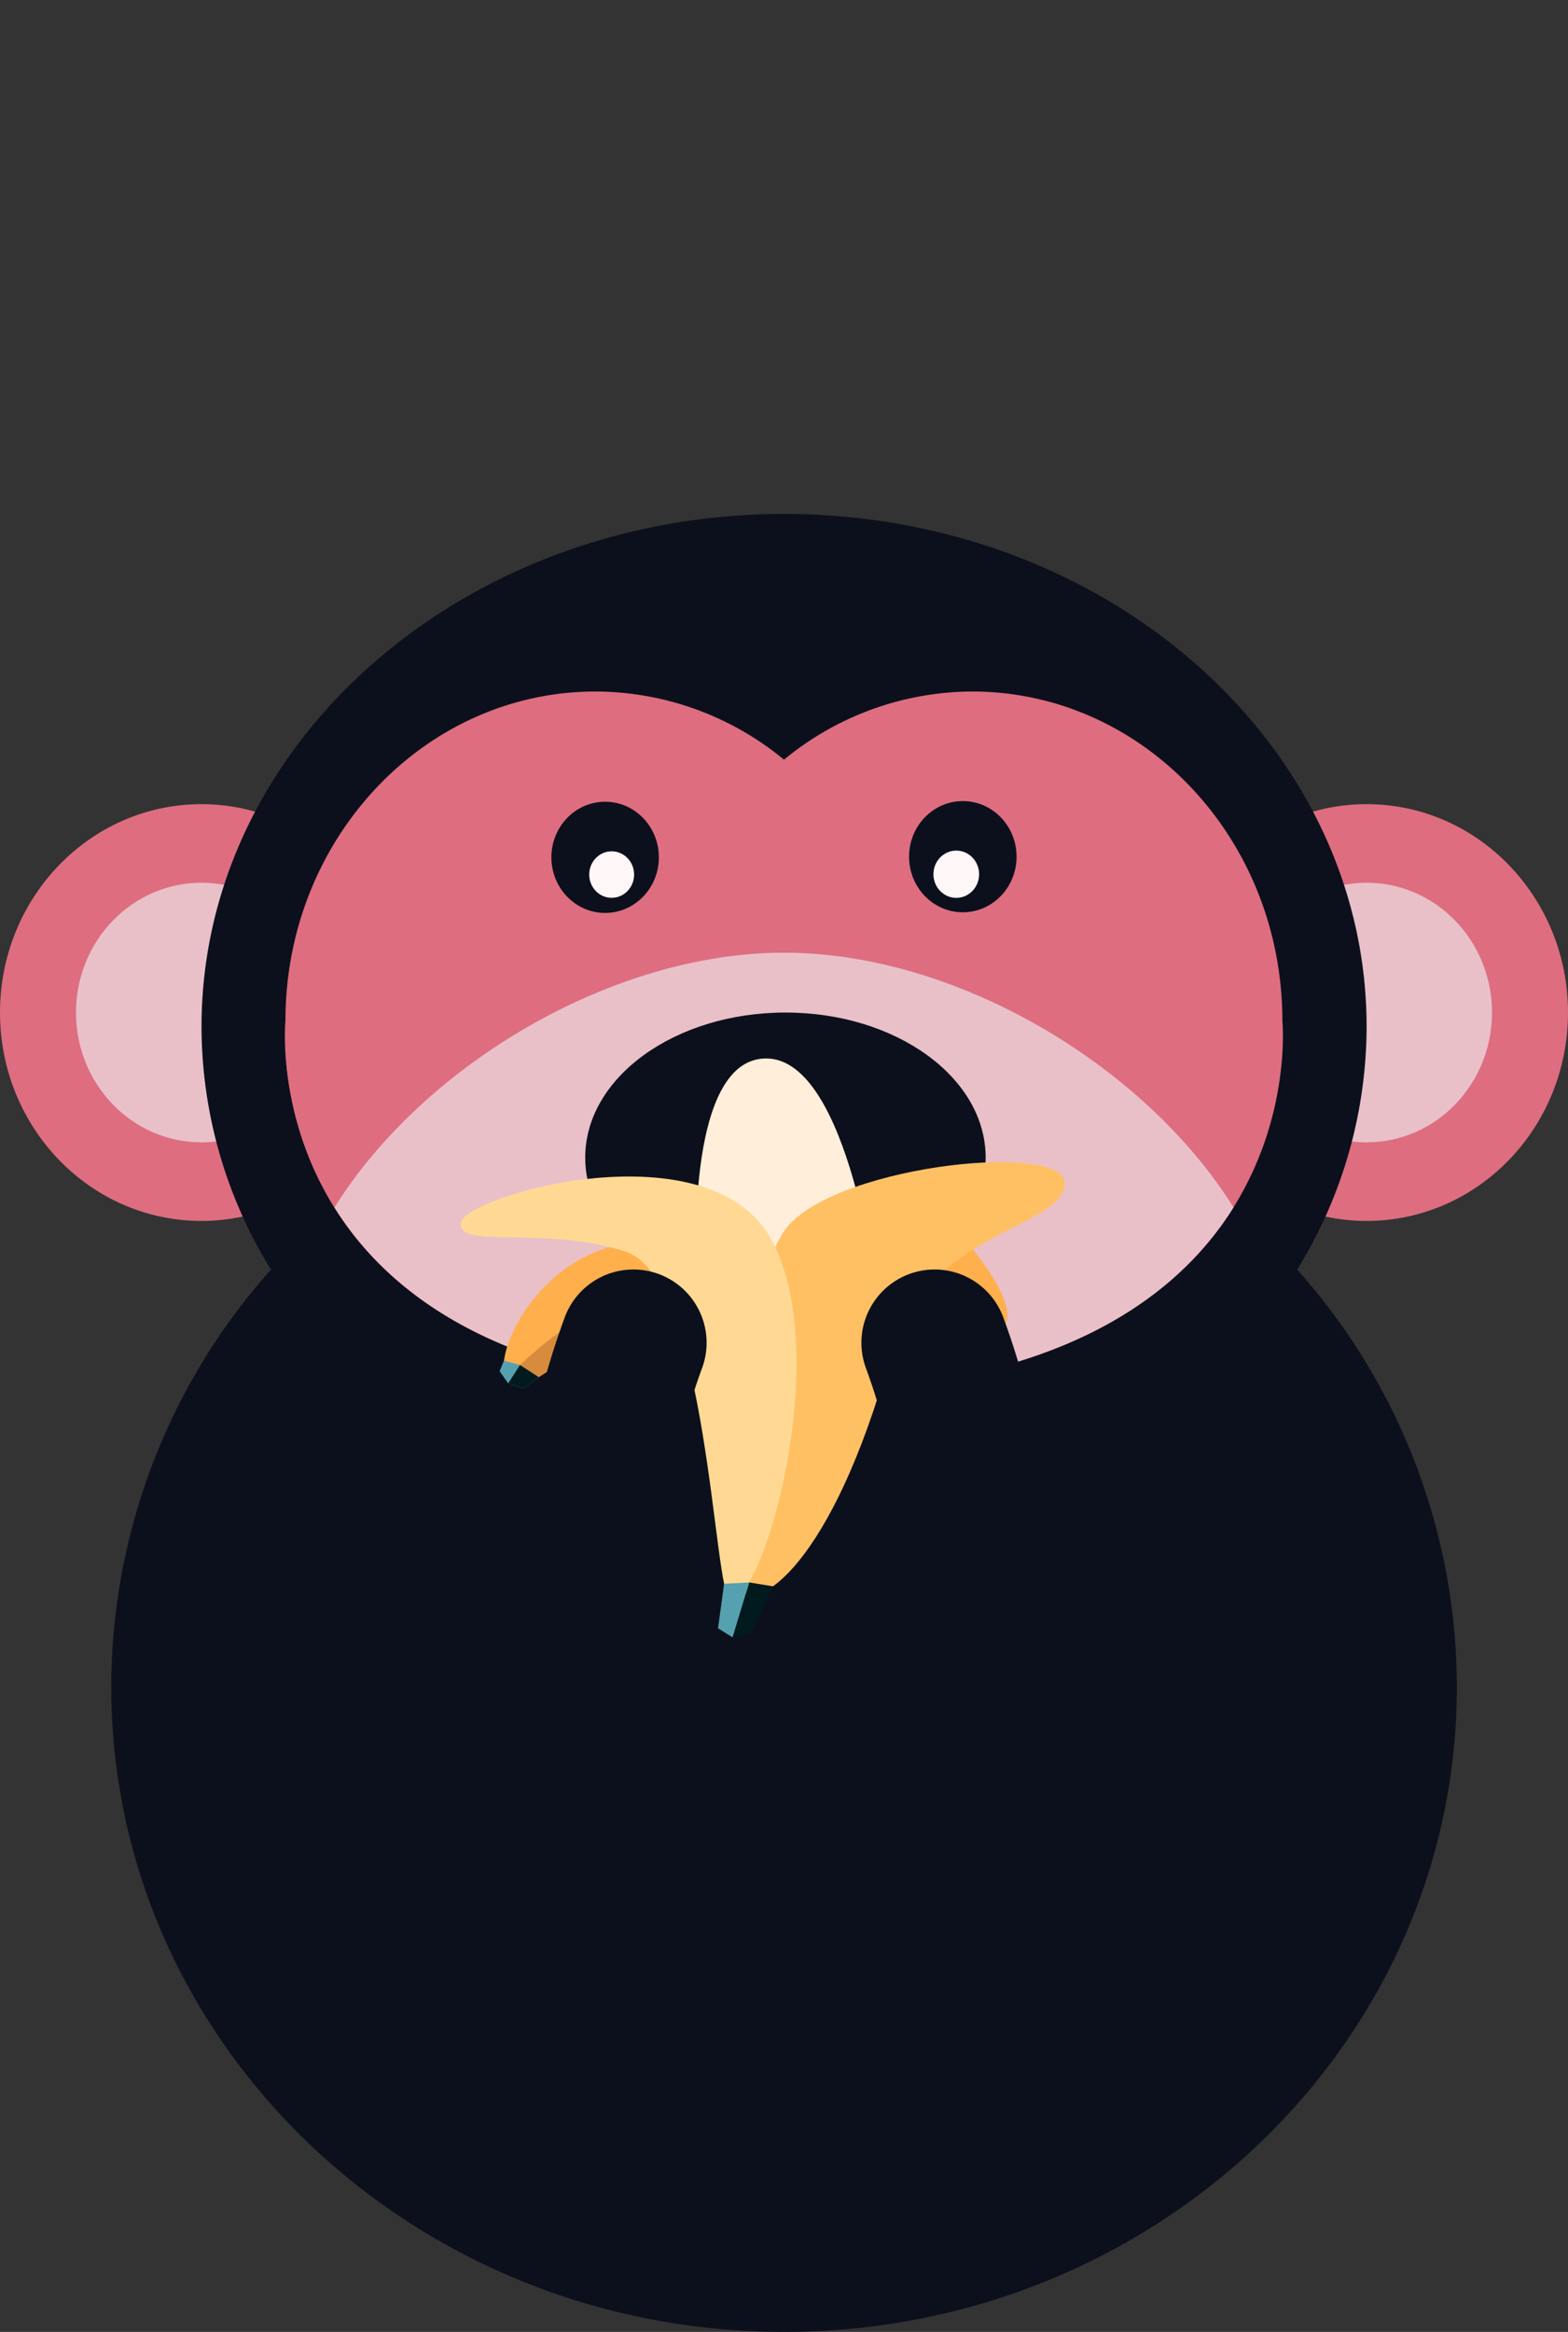 <svg xmlns="http://www.w3.org/2000/svg" xmlns:xlink="http://www.w3.org/1999/xlink" viewBox="0 0 239.56 356.07"><rect x="0" y="0" width="239.56" height="356.07" fill="#333333" stroke="none"/><defs><style>.cls-1{fill:#ffaf4c;}.cls-2{fill:#55a1af;}.cls-3{fill:#de6d80;}.cls-4{fill:#e9c0c8;}.cls-5{fill:#0c101c;}.cls-6{fill:#fff6f8;}.cls-7{fill:#ffeed9;}.cls-8{clip-path:url(#clip-path);}.cls-9{fill:#d68c3c;}.cls-10{fill:#ffc064;}.cls-11{fill:#ffd994;}.cls-12{fill:#001a1e;}.cls-13{clip-path:url(#clip-path-2);}.cls-14{fill:none;stroke:#0c101c;stroke-linecap:round;stroke-linejoin:round;stroke-width:22.37px;}.cls-15{fill:#ff8200;opacity:0;}</style><clipPath id="clip-path"><path id="_Clipping_Path_" data-name="&lt;Clipping Path&gt;" class="cls-1" d="M107.72,202.31S96.31,201,82.66,210.05,81,182.57,105.77,191c13.57,11.52,40.49-3,40.49-3s9.67,10.36,7.27,14.41-9.87-4.57-16.3-2.61S107.72,202.31,107.72,202.31Z"/></clipPath><clipPath id="clip-path-2"><polygon id="_Clipping_Path_2" data-name="&lt;Clipping Path&gt;" class="cls-2" points="82.31 210.28 79.44 208.43 77 207.76 76.33 209.37 77.64 211.23 79.99 212.01 82.31 210.28"/></clipPath></defs><title>eat1_1</title><g id="Layer_2" data-name="Layer 2"><g id="grab1"><g id="Ears"><ellipse class="cls-3" cx="208.79" cy="154.61" rx="30.77" ry="31.82"/><ellipse class="cls-4" cx="208.79" cy="154.61" rx="19.16" ry="19.82"/><ellipse class="cls-3" cx="30.77" cy="154.61" rx="30.77" ry="31.82"/><ellipse class="cls-4" cx="30.77" cy="154.61" rx="19.16" ry="19.82"/></g><path class="cls-5" d="M198.18,193.86a70.65,70.65,0,0,0,10.61-37.08c0-43.25-39.85-78.3-89-78.3s-89,35.05-89,78.3a70.65,70.65,0,0,0,10.61,37.08A95.74,95.74,0,0,0,17,257.57c0,54.4,46,98.5,102.79,98.5s102.79-44.1,102.79-98.5A95.74,95.74,0,0,0,198.18,193.86Z"/><path id="Face" class="cls-3" d="M195.92,155.85c0-27.76-21.22-50.26-47.39-50.26A45.41,45.41,0,0,0,119.78,116,45.41,45.41,0,0,0,91,105.59c-26.17,0-47.39,22.5-47.39,50.26,0,0-5.71,56.77,76.14,56.77S195.92,155.85,195.92,155.85Z"/><path class="cls-4" d="M119.78,145.47c-26.39,0-55.16,17.25-68.68,38.9,8.84,14.15,27.88,28.25,68.68,28.25s59.83-14.1,68.68-28.25C174.94,162.72,146.17,145.47,119.78,145.47Z"/><g id="Eyes"><ellipse class="cls-5" cx="147.1" cy="130.81" rx="8.21" ry="8.49"/><ellipse class="cls-6" cx="146.1" cy="133.49" rx="3.49" ry="3.61"/><ellipse class="cls-5" cx="92.45" cy="130.91" rx="8.21" ry="8.49"/><ellipse class="cls-6" cx="93.45" cy="133.54" rx="3.43" ry="3.55"/></g><ellipse id="Mouth" class="cls-5" cx="120" cy="176.76" rx="30.59" ry="22.15"/><path class="cls-7" d="M106.47,194.81s-2.14-33.19,10.59-33.19,17,36.74,17,36.74l-15,17.53Z"/><g id="banan_slip"><path id="_Clipping_Path_3" data-name="&lt;Clipping Path&gt;" class="cls-1" d="M107.72,202.31S96.31,201,82.66,210.05,81,182.57,105.77,191c13.57,11.52,40.49-3,40.49-3s9.67,10.36,7.27,14.41-9.87-4.57-16.3-2.61S107.72,202.31,107.72,202.31Z"/><g class="cls-8"><path class="cls-9" d="M71.81,216.38s10.61-12.4,17.35-15,18.27-7,21.3-4.28-.18,9.59-.18,9.59L69.73,218.61Z"/><path class="cls-9" d="M135.07,194.71c4.84-3.47,23.83,12.19,23.83,12.19l-22.87.16S130.23,198.18,135.07,194.71Z"/></g><path class="cls-10" d="M136,207.06c5.31-19,25.36-19.11,26.67-26s-34.06-3.42-42.31,6.19c-7.48,8.71-9.43,52.31-6.84,55.73C115.66,245.73,127,239.39,136,207.06Z"/><path class="cls-11" d="M111.6,244.27c-2.63-.3-3.28-49.17-16.15-53.2s-25.76-.22-25-4.41,38.41-14.89,47.62,3S116.54,244.81,111.6,244.27Z"/><polygon class="cls-12" points="118.11 242.22 114.67 249.36 111.92 250.01 114.46 241.63 118.11 242.22"/><polygon id="_Clipping_Path_4" data-name="&lt;Clipping Path&gt;" class="cls-2" points="82.31 210.28 79.44 208.43 77 207.76 76.33 209.37 77.64 211.23 79.99 212.01 82.31 210.28"/><g class="cls-13"><polygon class="cls-12" points="77.43 211.56 79.44 208.43 85.24 209.83 79.75 212.92 77.43 211.56"/></g><polygon class="cls-2" points="114.46 241.63 111.92 250.01 109.7 248.63 110.63 241.83 114.46 241.63"/></g><g id="Hands"><path class="cls-14" d="M90.77,256.66a111,111,0,0,1,6-51.63"/><path class="cls-14" d="M148.79,256.66a111,111,0,0,0-6-51.63"/></g><rect class="cls-15" width="239.56" height="356.07"/></g></g></svg>
